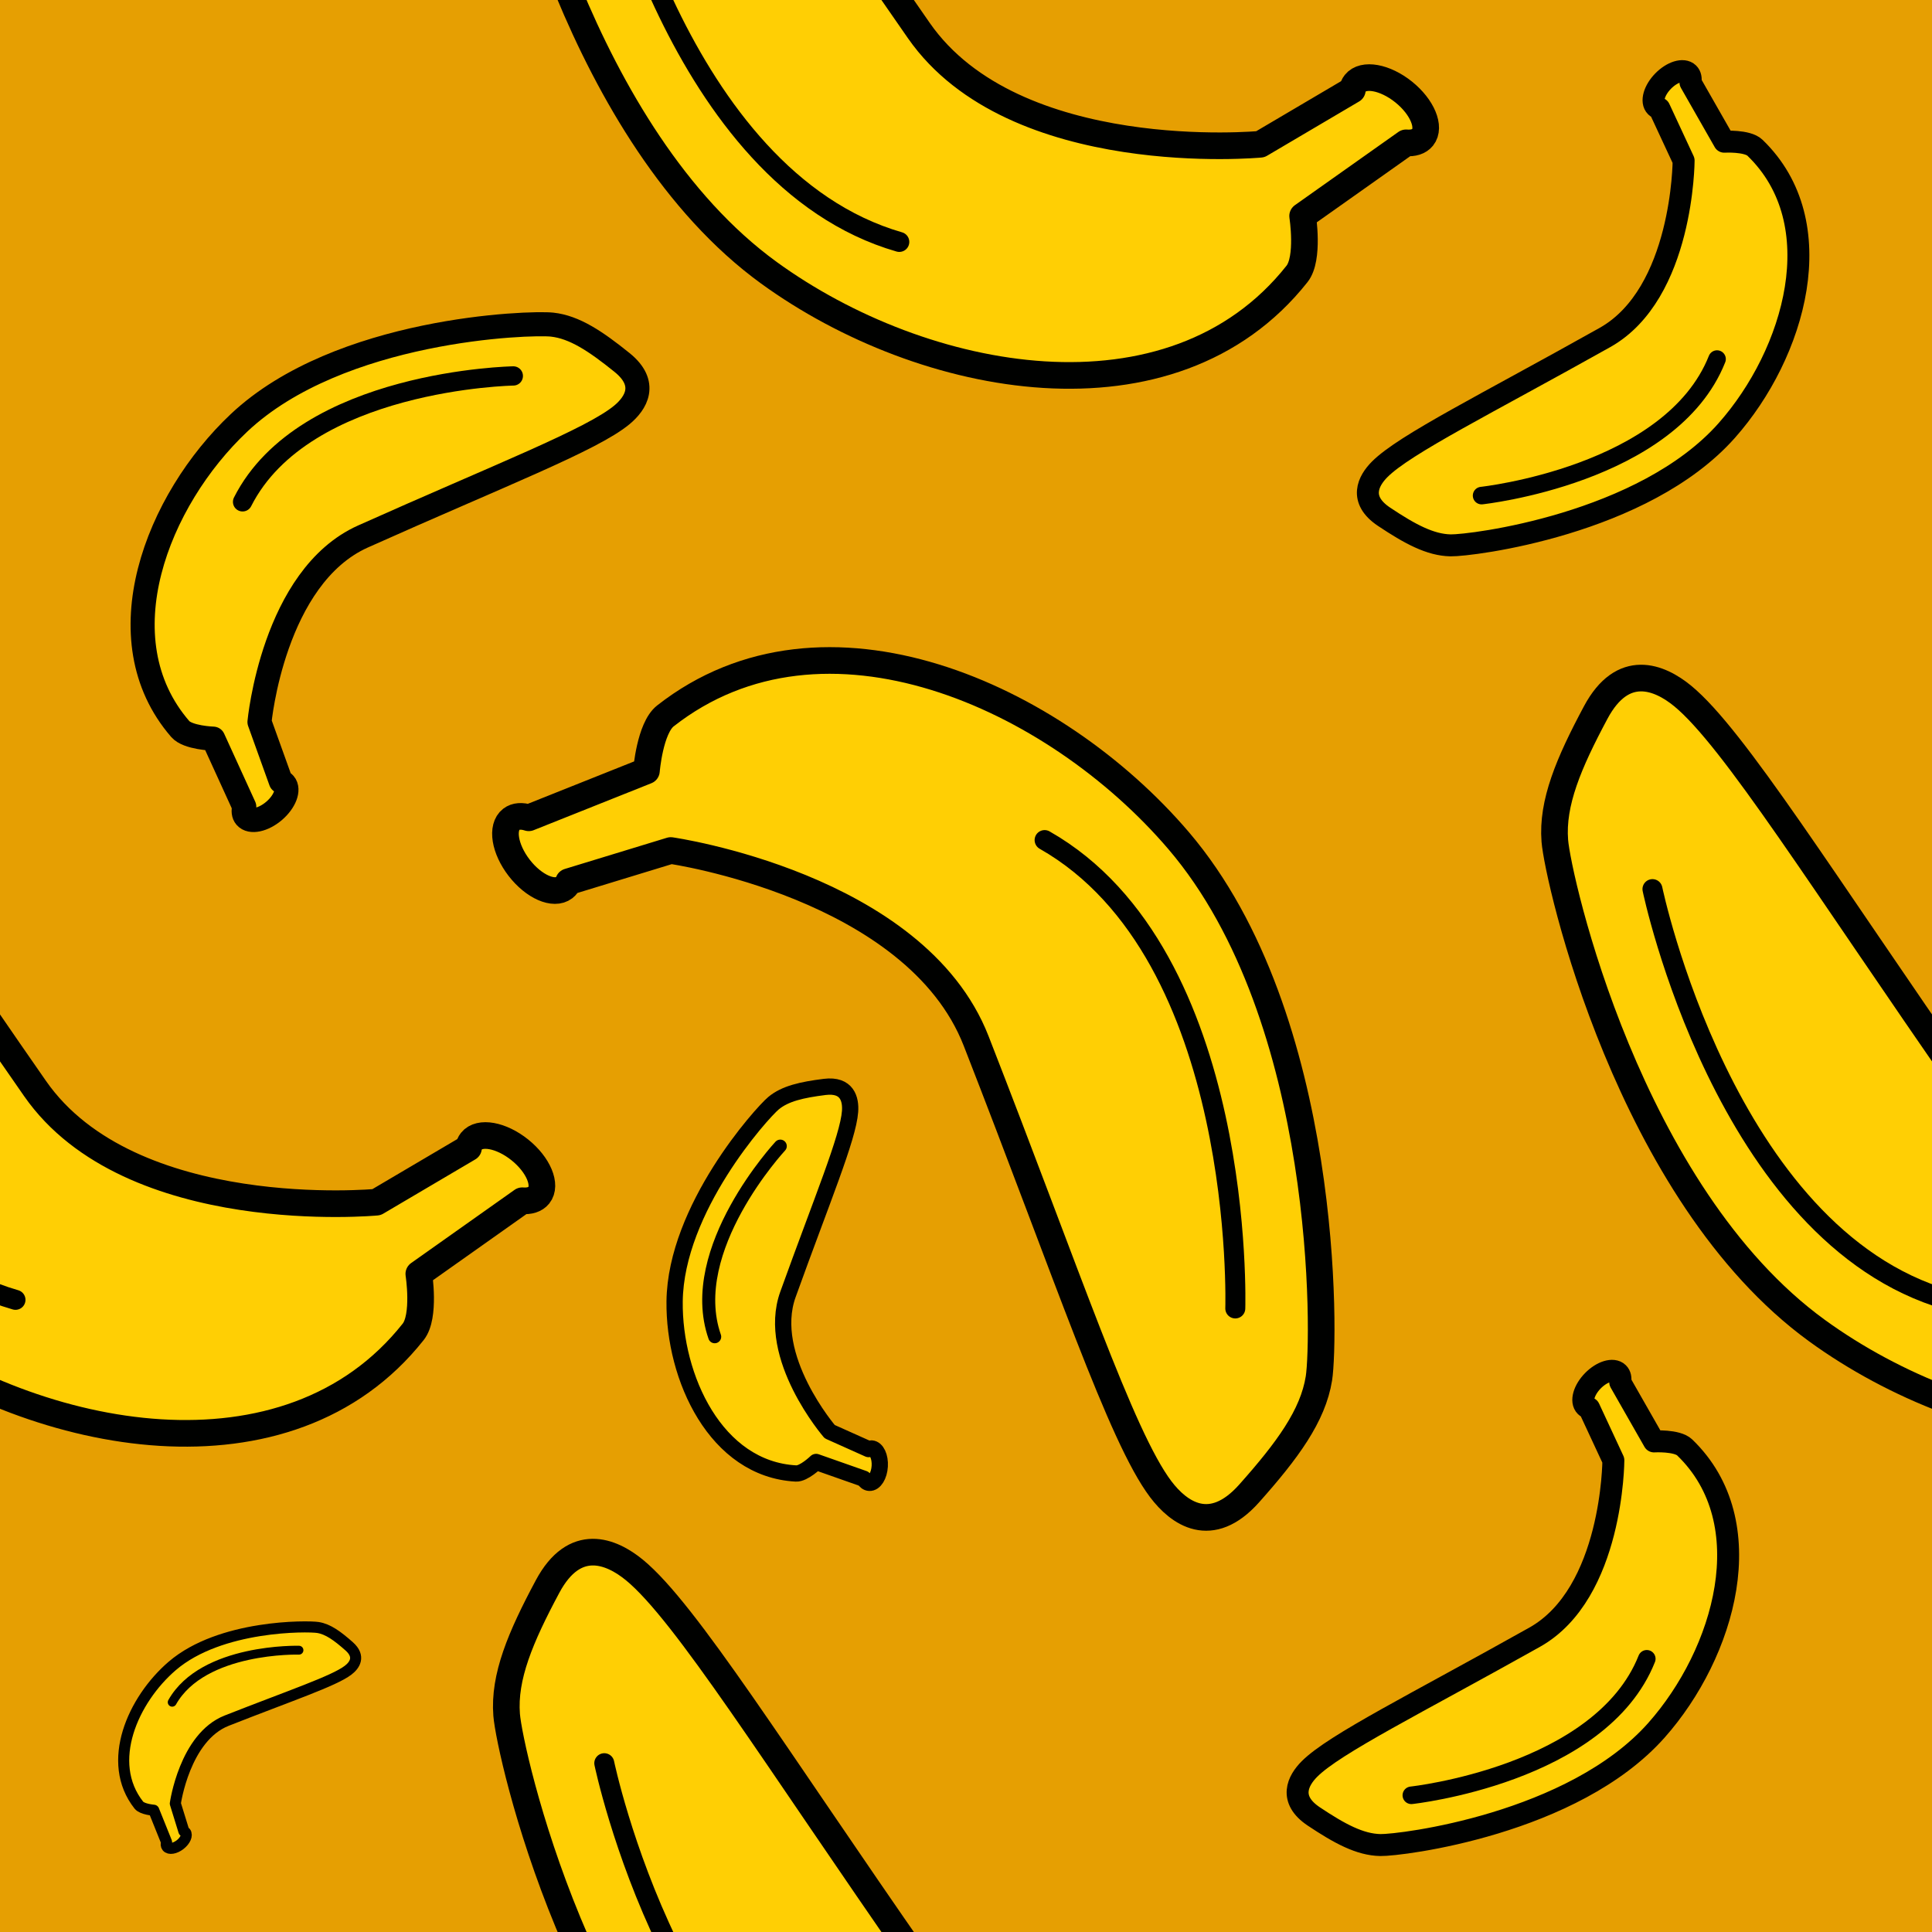 <?xml version="1.0" encoding="utf-8"?>
<!-- Generator: Adobe Illustrator 16.0.0, SVG Export Plug-In . SVG Version: 6.00 Build 0)  -->
<!DOCTYPE svg PUBLIC "-//W3C//DTD SVG 1.1//EN" "http://www.w3.org/Graphics/SVG/1.1/DTD/svg11.dtd">
<svg version="1.1" xmlns="http://www.w3.org/2000/svg" xmlns:xlink="http://www.w3.org/1999/xlink" x="0px" y="0px" width="220px"
	 height="220px" viewBox="0 0 220 220" enable-background="new 0 0 220 220" xml:space="preserve">
<g id="bg" display="none">
	<rect x="-145.836" y="-381.787" display="inline" fill="#FFFFFF" width="3240.076" height="8444.104"/>
</g>
<g id="Layer_3" display="none">
</g>
<g id="Layer_1">
	<g>
		<defs>
			<rect id="SVGID_219_" width="220" height="220"/>
		</defs>
		<clipPath id="SVGID_2_">
			<use xlink:href="#SVGID_219_"  overflow="visible"/>
		</clipPath>
		<rect clip-path="url(#SVGID_2_)" fill="#E69F02" width="220" height="220"/>
		<g clip-path="url(#SVGID_2_)">
			
				<path fill="#FFCF04" stroke="#000100" stroke-width="3.034" stroke-linecap="round" stroke-linejoin="round" stroke-miterlimit="10" d="
				M75.77,81.523c-1.767,1.387-2.159,6.255-2.159,6.255L60.21,93.123c-0.775-0.25-1.482-0.218-1.982,0.169
				c-1.17,0.905-0.769,3.379,0.893,5.531c1.662,2.147,3.958,3.16,5.127,2.255c0.222-0.17,0.387-0.402,0.499-0.674l11.636-3.554
				c0,0,27.855,3.971,34.771,21.683c10.48,26.843,16.485,45.04,21.021,51.044c2.063,2.73,5.711,5.373,10.066,0.486
				c4.356-4.894,7.267-8.84,7.947-13.11c0.682-4.272,1.261-41.031-15.975-61.228C120.088,79.18,93.822,67.361,75.77,81.523z"/>
			
				<path fill="none" stroke="#000100" stroke-width="2.276" stroke-linecap="round" stroke-linejoin="round" stroke-miterlimit="10" d="
				M140.665,148.995c0,0,1.269-40.271-21.713-53.334"/>
		</g>
		<g clip-path="url(#SVGID_2_)">
			
				<path fill="#FFCF04" stroke="#000100" stroke-width="3.034" stroke-linecap="round" stroke-linejoin="round" stroke-miterlimit="10" d="
				M147.697,31.186c1.394-1.762,0.635-6.587,0.635-6.587l11.777-8.334c0.812,0.064,1.491-0.133,1.888-0.627
				c0.925-1.153-0.043-3.466-2.163-5.167c-2.12-1.7-4.588-2.147-5.513-0.994c-0.175,0.22-0.282,0.481-0.327,0.772l-10.48,6.179
				c0,0-28.011,2.659-38.881-12.943c-16.472-23.643-26.57-39.927-32.384-44.703c-2.646-2.172-6.812-3.888-9.9,1.885
				c-3.09,5.775-4.995,10.294-4.657,14.605c0.337,4.313,8.378,40.186,29.864,55.787C105.16,43.837,133.462,49.179,147.697,31.186z"
				/>
			
				<path fill="none" stroke="#000100" stroke-width="2.276" stroke-linecap="round" stroke-linejoin="round" stroke-miterlimit="10" d="
				M68.811-19.221c0,0,8.193,39.45,33.594,46.77"/>
		</g>
		<g clip-path="url(#SVGID_2_)">
			
				<path fill="#FFCF04" stroke="#000100" stroke-width="3.034" stroke-linecap="round" stroke-linejoin="round" stroke-miterlimit="10" d="
				M147.697,251.186c1.394-1.762,0.635-6.587,0.635-6.587l11.777-8.335c0.812,0.064,1.491-0.133,1.888-0.626
				c0.925-1.153-0.043-3.466-2.163-5.168c-2.12-1.7-4.588-2.146-5.513-0.994c-0.175,0.219-0.282,0.481-0.327,0.772l-10.48,6.18
				c0,0-28.011,2.658-38.881-12.943c-16.472-23.643-26.57-39.928-32.384-44.703c-2.646-2.172-6.812-3.889-9.9,1.885
				c-3.09,5.775-4.995,10.294-4.657,14.605c0.337,4.313,8.378,40.186,29.864,55.787C105.16,263.837,133.462,269.179,147.697,251.186
				z"/>
			
				<path fill="none" stroke="#000100" stroke-width="2.276" stroke-linecap="round" stroke-linejoin="round" stroke-miterlimit="10" d="
				M68.811,200.779c0,0,8.193,39.449,33.594,46.77"/>
		</g>
		<g clip-path="url(#SVGID_2_)">
			
				<path fill="#FFCF04" stroke="#000100" stroke-width="3.034" stroke-linecap="round" stroke-linejoin="round" stroke-miterlimit="10" d="
				M267.056,151.651c1.393-1.762,0.635-6.587,0.635-6.587l11.777-8.334c0.812,0.064,1.491-0.133,1.888-0.626
				c0.925-1.153-0.043-3.465-2.163-5.167c-2.12-1.7-4.588-2.147-5.513-0.994c-0.176,0.22-0.282,0.481-0.328,0.773l-10.48,6.179
				c0,0-28.011,2.658-38.881-12.943c-16.472-23.643-26.57-39.927-32.384-44.703c-2.646-2.172-6.812-3.889-9.9,1.885
				c-3.09,5.775-4.995,10.295-4.657,14.605c0.337,4.313,8.378,40.186,29.864,55.787
				C224.518,164.304,252.821,169.646,267.056,151.651z"/>
			
				<path fill="none" stroke="#000100" stroke-width="2.276" stroke-linecap="round" stroke-linejoin="round" stroke-miterlimit="10" d="
				M188.169,101.246c0,0,8.193,39.448,33.595,46.769"/>
		</g>
		<g clip-path="url(#SVGID_2_)">
			
				<path fill="#FFCF04" stroke="#000100" stroke-width="3.034" stroke-linecap="round" stroke-linejoin="round" stroke-miterlimit="10" d="
				M47.056,151.651c1.393-1.762,0.635-6.587,0.635-6.587l11.777-8.334c0.812,0.064,1.491-0.133,1.888-0.626
				c0.925-1.153-0.043-3.465-2.163-5.167c-2.12-1.7-4.588-2.147-5.513-0.994c-0.176,0.22-0.282,0.481-0.328,0.773l-10.48,6.179
				c0,0-28.011,2.658-38.881-12.943c-16.472-23.643-26.57-39.927-32.384-44.703c-2.646-2.172-6.812-3.889-9.9,1.885
				c-3.09,5.775-4.995,10.295-4.657,14.605c0.337,4.313,8.378,40.186,29.864,55.787C4.518,164.304,32.821,169.646,47.056,151.651z"
				/>
			
				<path fill="none" stroke="#000100" stroke-width="2.276" stroke-linecap="round" stroke-linejoin="round" stroke-miterlimit="10" d="
				M-31.831,101.246c0,0,8.193,39.448,33.595,46.769"/>
		</g>
		<g clip-path="url(#SVGID_2_)">
			
				<path fill="#FFCF04" stroke="#000100" stroke-width="2.743" stroke-linecap="round" stroke-linejoin="round" stroke-miterlimit="10" d="
				M20.527,83.018c0.867,1.001,3.75,1.093,3.75,1.093l3.538,7.75c-0.126,0.465-0.087,0.881,0.156,1.164
				c0.567,0.664,2.015,0.356,3.237-0.685c1.217-1.042,1.75-2.425,1.183-3.088c-0.107-0.126-0.249-0.217-0.413-0.275l-2.43-6.761
				c0,0,1.542-16.541,11.79-21.128c15.527-6.951,26.088-11.015,29.498-13.862c1.551-1.294,3.003-3.523-0.003-5.95
				c-3.012-2.428-5.421-4.032-7.959-4.31c-2.538-0.281-24.233,0.435-35.65,11.179C17.871,56.95,11.656,72.777,20.527,83.018z"/>
			
				<path fill="none" stroke="#000100" stroke-width="2.194" stroke-linecap="round" stroke-linejoin="round" stroke-miterlimit="10" d="
				M58.453,42.809c0,0-23.786,0.409-30.831,14.336"/>
		</g>
		<g clip-path="url(#SVGID_2_)">
			
				<path fill="#FFCF04" stroke="#000100" stroke-width="2.5" stroke-linecap="round" stroke-linejoin="round" stroke-miterlimit="10" d="
				M199.838,16.821c-0.869-0.838-3.493-0.684-3.493-0.684l-3.848-6.744c0.076-0.433,0.006-0.807-0.237-1.044
				c-0.569-0.556-1.858-0.158-2.882,0.888c-1.019,1.046-1.389,2.344-0.82,2.9c0.108,0.105,0.243,0.176,0.397,0.216l2.761,5.937
				c0,0-0.042,15.142-8.968,20.146c-13.524,7.585-22.776,12.141-25.638,15.006c-1.301,1.302-2.437,3.444,0.492,5.401
				c2.933,1.956,5.252,3.215,7.579,3.258c2.327,0.046,21.961-2.384,31.443-13.073C204.39,40.265,208.731,25.388,199.838,16.821z"/>
			<path fill="none" stroke="#000100" stroke-width="2" stroke-linecap="round" stroke-linejoin="round" stroke-miterlimit="10" d="
				M168.712,56.434c0,0,21.558-2.323,26.81-15.545"/>
		</g>
		<g clip-path="url(#SVGID_2_)">
			
				<path fill="#FFCF04" stroke="#000100" stroke-width="2.5" stroke-linecap="round" stroke-linejoin="round" stroke-miterlimit="10" d="
				M191.838,164.821c-0.869-0.838-3.493-0.684-3.493-0.684l-3.848-6.745c0.076-0.433,0.006-0.807-0.237-1.044
				c-0.569-0.556-1.858-0.158-2.882,0.888c-1.019,1.046-1.389,2.344-0.82,2.9c0.108,0.105,0.243,0.176,0.397,0.216l2.761,5.937
				c0,0-0.042,15.142-8.968,20.146c-13.524,7.584-22.776,12.142-25.638,15.005c-1.301,1.302-2.437,3.444,0.492,5.402
				c2.933,1.956,5.252,3.215,7.579,3.257c2.327,0.047,21.961-2.383,31.443-13.073C196.39,188.265,200.731,173.388,191.838,164.821z"
				/>
			<path fill="none" stroke="#000100" stroke-width="2" stroke-linecap="round" stroke-linejoin="round" stroke-miterlimit="10" d="
				M160.712,204.434c0,0,21.558-2.323,26.81-15.544"/>
		</g>
		<g clip-path="url(#SVGID_2_)">
			
				<path fill="#FFCF04" stroke="#000100" stroke-width="1.852" stroke-linecap="round" stroke-linejoin="round" stroke-miterlimit="10" d="
				M90.645,167.788c0.893,0.046,2.288-1.312,2.288-1.312l5.426,1.909c0.166,0.279,0.387,0.455,0.639,0.469
				c0.587,0.035,1.117-0.814,1.181-1.895c0.064-1.08-0.358-1.986-0.947-2.022c-0.112-0.005-0.221,0.021-0.327,0.071l-4.426-1.983
				c0,0-7.322-8.497-4.753-15.628c3.892-10.809,6.861-17.848,7.073-20.841c0.097-1.359-0.306-3.11-2.895-2.786
				c-2.59,0.328-4.5,0.75-5.824,1.854c-1.326,1.104-11.139,11.99-11.261,22.573C76.723,156.871,81.51,167.305,90.645,167.788z"/>
			
				<path fill="none" stroke="#000100" stroke-width="1.482" stroke-linecap="round" stroke-linejoin="round" stroke-miterlimit="10" d="
				M88.852,130.51c0,0-10.941,11.758-7.468,21.708"/>
		</g>
		<g clip-path="url(#SVGID_2_)">
			
				<path fill="#FFCF04" stroke="#000100" stroke-width="1.259" stroke-linecap="round" stroke-linejoin="round" stroke-miterlimit="10" d="
				M15.811,205.553c0.377,0.478,1.696,0.58,1.696,0.58l1.46,3.628c-0.068,0.21-0.059,0.402,0.048,0.537
				c0.245,0.316,0.916,0.205,1.497-0.247c0.581-0.452,0.854-1.074,0.608-1.392c-0.047-0.06-0.109-0.104-0.183-0.135l-0.974-3.15
				c0,0,1.055-7.552,5.85-9.44c7.267-2.862,12.194-4.504,13.819-5.739c0.738-0.56,1.451-1.551,0.124-2.728
				c-1.33-1.176-2.402-1.963-3.56-2.142c-1.158-0.184-11.122-0.31-16.583,4.376C15.139,193.544,11.958,200.671,15.811,205.553z"/>
			
				<path fill="none" stroke="#000100" stroke-width="1.007" stroke-linecap="round" stroke-linejoin="round" stroke-miterlimit="10" d="
				M34.046,187.91c0,0-10.916-0.311-14.439,5.927"/>
		</g>
	</g>
</g>
</svg>
